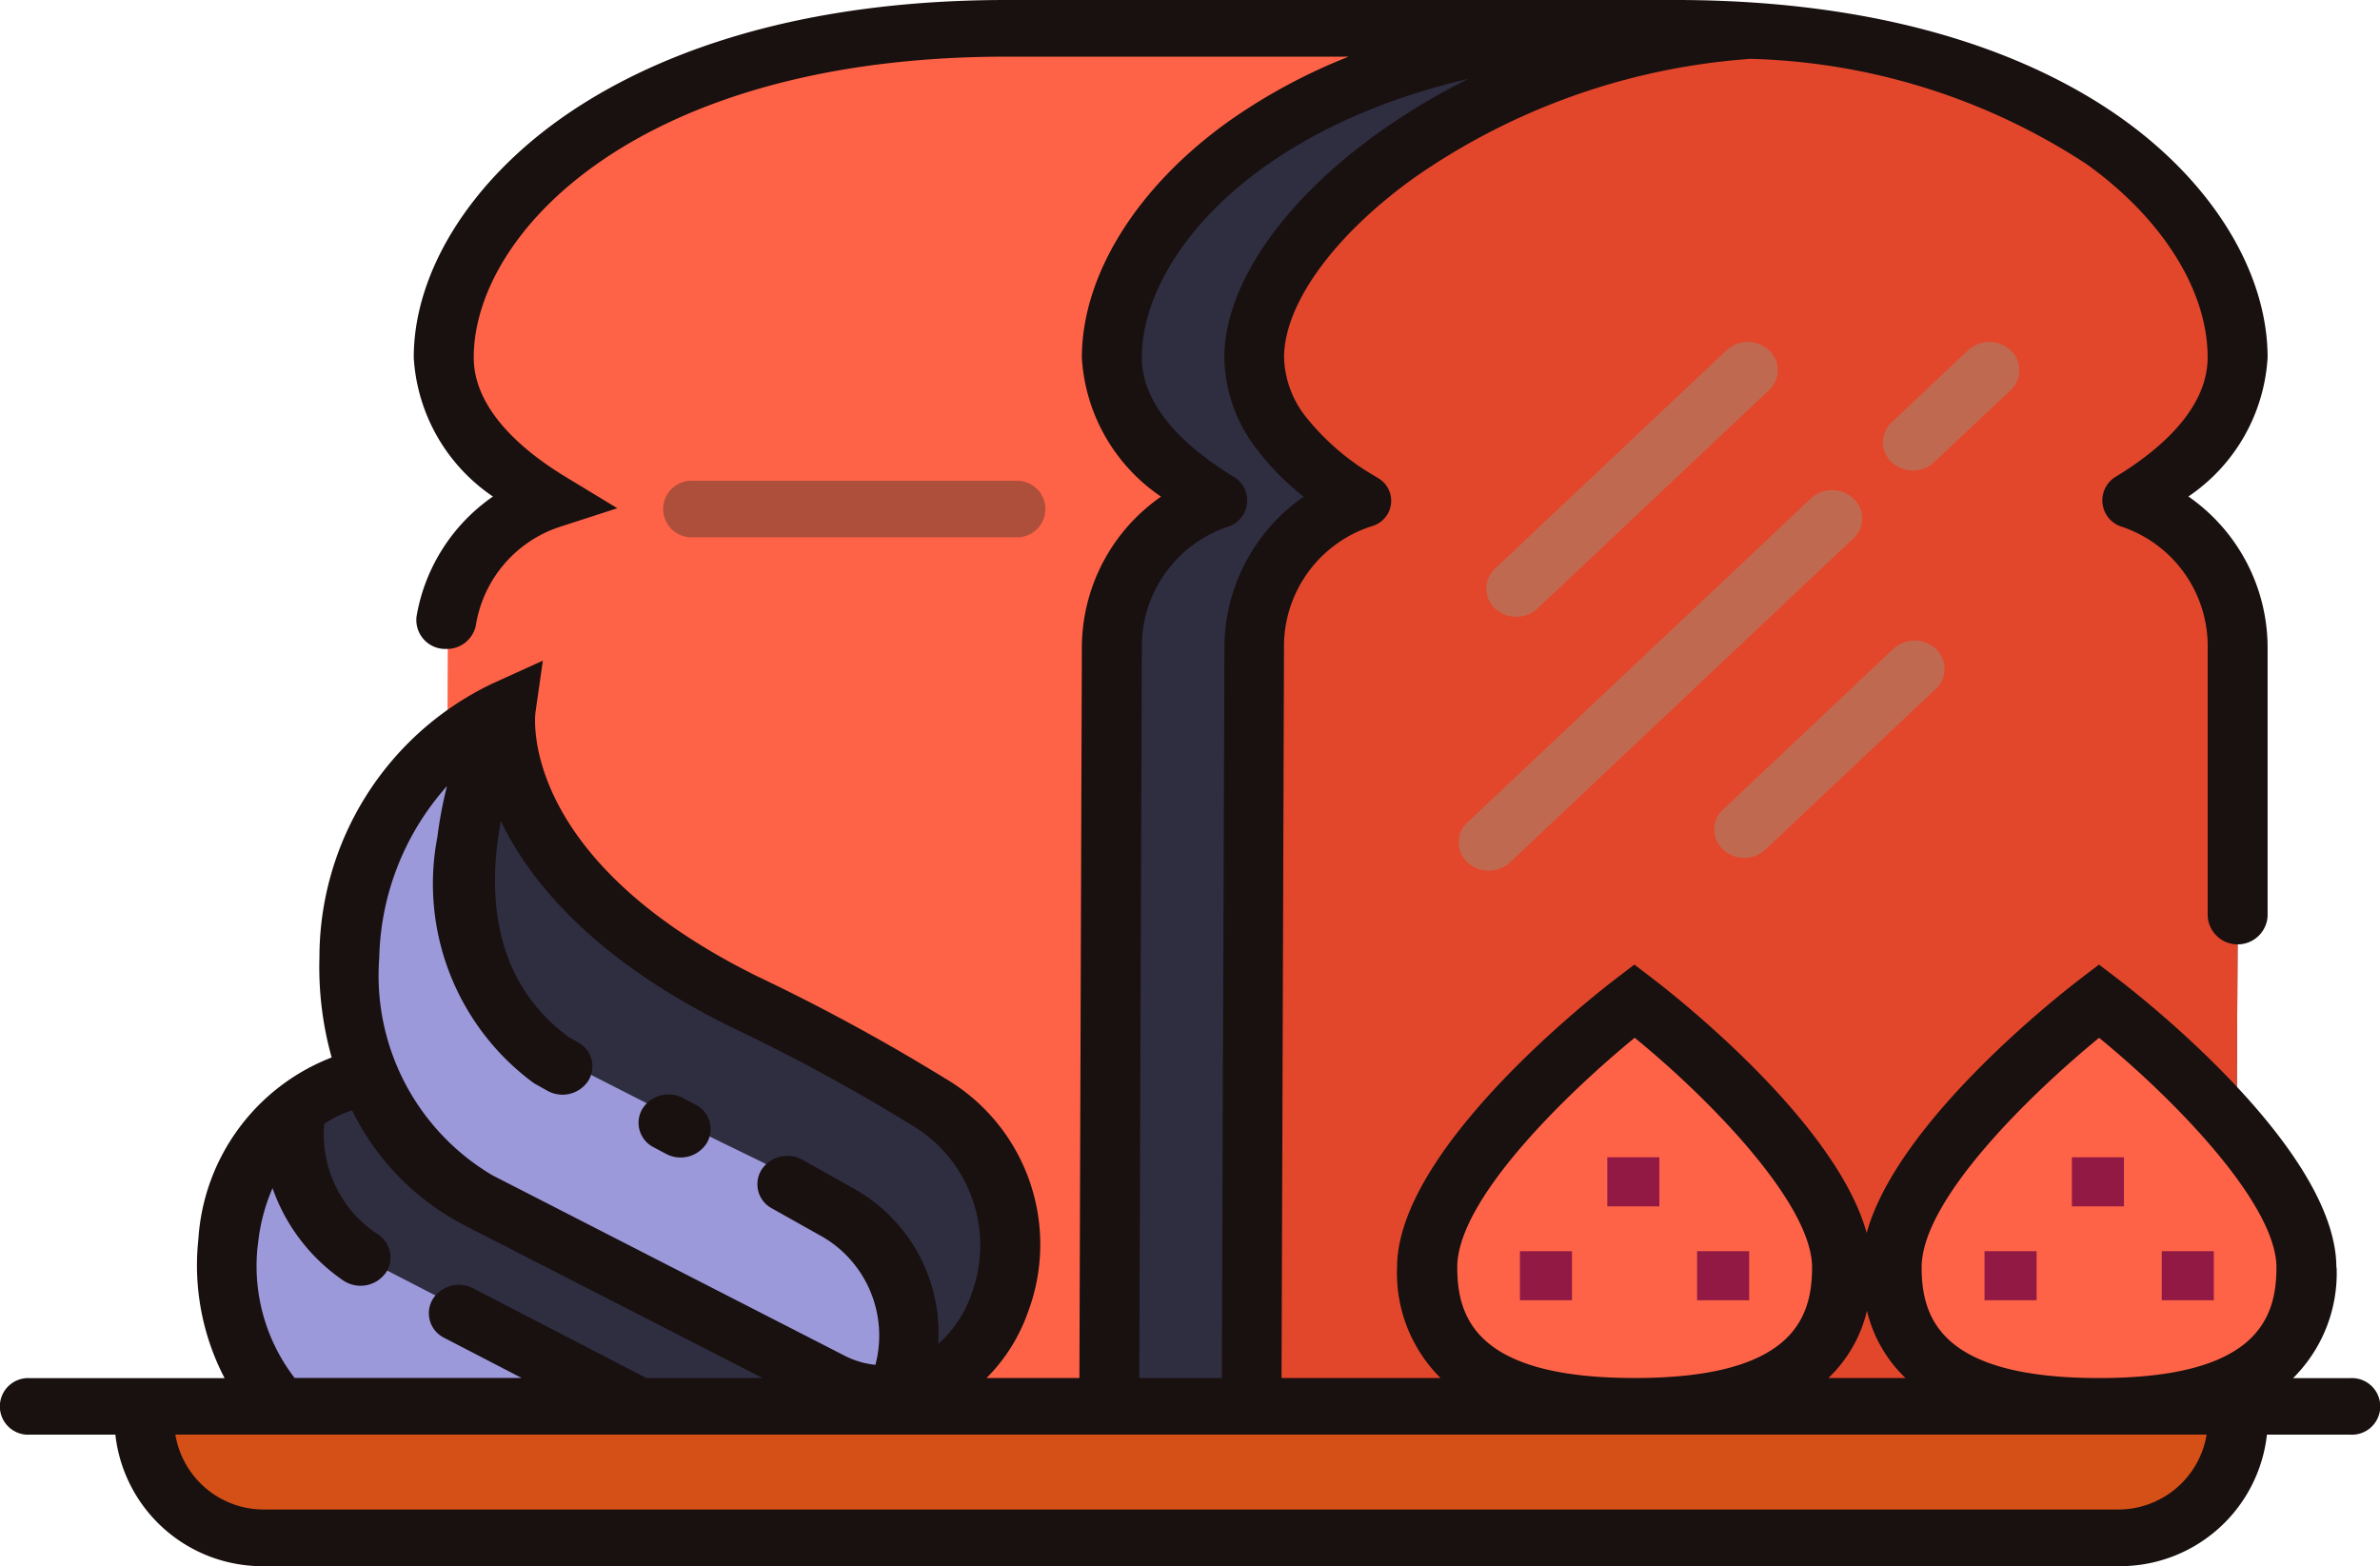 <svg xmlns="http://www.w3.org/2000/svg" width="64.075" height="42.162" viewBox="0 0 64.075 42.162">
  <g id="Bread" transform="translate(-67 -230)">
    <path id="Path_1" data-name="Path 1" d="M149.061,531.888H99.239a3.17,3.17,0,0,1-3.259-3.074v-.465h56.34v.465a3.171,3.171,0,0,1-3.26,3.074Zm0,0" transform="translate(-25.085 -260.528)" fill="#d45016"/>
    <path id="Path_2" data-name="Path 2" d="M169.574,236.6c-9.087.572-13.326,5.379-13.326,8.806a3.407,3.407,0,0,0,.749,2.055,7.354,7.354,0,0,0,2.087,1.794,4.176,4.176,0,0,0-2.836,4l-.069,20.391h28.662V236.582Zm0,0" transform="translate(-77.194 -5.748)" fill="tomato"/>
    <path id="Path_3" data-name="Path 3" d="M318.792,250.522a4.29,4.29,0,0,1,.785,2.481v7.955l-.069,12.436H289.2L289.268,253a4.176,4.176,0,0,1,2.836-4,7.344,7.344,0,0,1-2.087-1.794,3.4,3.4,0,0,1-.748-2.054c0-3.65,4.806-8.864,15.155-8.864q.976,0,1.883.057c9.337.572,13.27,5.379,13.27,8.807,0,1.435-1.051,2.764-2.836,3.848a4.048,4.048,0,0,1,2.051,1.517Zm0,0" transform="translate(-192.336 -5.495)" fill="#2f2e41"/>
    <path id="Path_4" data-name="Path 4" d="M342.7,250.914a4.29,4.29,0,0,1,.785,2.481v7.955l-.069,12.436h-26.6l.069-20.391a4.176,4.176,0,0,1,2.836-4,7.343,7.343,0,0,1-2.087-1.794,3.406,3.406,0,0,1-.749-2.054c0-3.428,4.239-8.235,13.325-8.807,9.337.572,13.271,5.379,13.271,8.807,0,1.435-1.051,2.764-2.836,3.848a4.048,4.048,0,0,1,2.051,1.517Zm0,0" transform="translate(-216.244 -5.887)" fill="#e2472c"/>
    <path id="Path_5" data-name="Path 5" d="M209.344,333.634h-8.67a.762.762,0,1,1,0-1.521h8.67a.762.762,0,1,1,0,1.521Zm0,0" transform="translate(-115.01 -89.169)" fill="#ad4f3a"/>
    <path id="Path_6" data-name="Path 6" d="M360.2,309.805a.73.73,0,0,1,0-1.075l6.232-5.878a.841.841,0,0,1,1.14,0,.73.73,0,0,1,0,1.075l-6.232,5.878a.841.841,0,0,1-1.14,0Zm-.743,6.834a.73.73,0,0,1,0-1.076l9.246-8.721a.841.841,0,0,1,1.14,0,.73.73,0,0,1,0,1.076L360.6,316.64a.841.841,0,0,1-1.14,0Zm11.421-10.772a.73.73,0,0,1,0-1.075l2.058-1.941a.841.841,0,0,1,1.14,0,.73.73,0,0,1,0,1.075l-2.057,1.941a.841.841,0,0,1-1.14,0Zm-4.541,10.427a.73.73,0,0,1,0-1.076l4.586-4.326a.841.841,0,0,1,1.14,0,.73.73,0,0,1,0,1.076l-4.586,4.326a.841.841,0,0,1-1.14,0Zm0,0" transform="translate(-252.948 -63.422)" fill="#bf6a50"/>
    <path id="Path_7" data-name="Path 7" d="M131.6,467.683a.963.963,0,0,0-.472-.126H114.3a1.007,1.007,0,0,0-.7.292A5.479,5.479,0,0,1,112.1,464a5.853,5.853,0,0,1,.345-1.989,4.954,4.954,0,0,1,1.359-2.046,3.647,3.647,0,0,1,4.169-.573l11.641,6.054.029.016a4.712,4.712,0,0,1,1.957,2.225Zm0,0" transform="translate(-39.04 -199.95)" fill="#9c99db"/>
    <path id="Path_8" data-name="Path 8" d="M142.577,467.685a.963.963,0,0,0-.472-.126h-8.078l-6.877-3.549s0,0-.005,0a5.085,5.085,0,0,1-2.364-4.043,3.647,3.647,0,0,1,4.169-.574l11.641,6.054.029.016a4.712,4.712,0,0,1,1.957,2.225Zm0,0" transform="translate(-50.015 -199.951)" fill="#2f2e41"/>
    <path id="Path_9" data-name="Path 9" d="M154.136,395.049a4.6,4.6,0,0,1-.272,1.569,3.61,3.61,0,0,1-2.194,2.268,3.056,3.056,0,0,1-2.4-.2l-4.2-2.142-6.412-3.439c-3.62-3.042-3.245-10.219,1.846-12.522,0,0-.005.037-.009.1-.043.683.009,4.608,6.421,7.776a50.714,50.714,0,0,1,5.057,2.741,4.307,4.307,0,0,1,2.161,3.846Zm0,0" transform="translate(-59.955 -131.494)" fill="#9c99db"/>
    <path id="Path_10" data-name="Path 10" d="M175.059,395.769a4.6,4.6,0,0,1-.272,1.569,3.61,3.61,0,0,1-2.194,2.268l-.412-.032a3.9,3.9,0,0,0-1.66-4.891l-2.048-1.145-1.479-.721-1.743-.921-1.473-.75-.976-.546c-3.886-2.793-1.948-7.916-1.382-9.193-.043.684.009,4.608,6.421,7.776a50.619,50.619,0,0,1,5.057,2.741,4.306,4.306,0,0,1,2.161,3.846Zm0,0" transform="translate(-80.878 -132.213)" fill="#2f2e41"/>
    <path id="Path_11" data-name="Path 11" d="M376.561,449.758c0,2.908-2.5,3.739-5.583,3.739s-5.583-.83-5.583-3.739,5.583-7.176,5.583-7.176,5.583,4.267,5.583,7.176Zm-12.509,0c0,2.908-2.5,3.739-5.583,3.739s-5.583-.83-5.583-3.739,5.583-7.176,5.583-7.176,5.583,4.267,5.583,7.176Zm0,0" transform="translate(-247.464 -185.634)" fill="tomato"/>
    <rect id="Rectangle_1" data-name="Rectangle 1" width="1.402" height="1.322" transform="translate(107.92 263.685)" fill="#911944"/>
    <rect id="Rectangle_2" data-name="Rectangle 2" width="1.402" height="1.322" transform="translate(112.69 263.685)" fill="#911944"/>
    <rect id="Rectangle_3" data-name="Rectangle 3" width="1.402" height="1.322" transform="translate(110.272 261.157)" fill="#911944"/>
    <rect id="Rectangle_4" data-name="Rectangle 4" width="1.402" height="1.322" transform="translate(120.428 263.685)" fill="#911944"/>
    <rect id="Rectangle_5" data-name="Rectangle 5" width="1.402" height="1.322" transform="translate(125.199 263.685)" fill="#911944"/>
    <rect id="Rectangle_6" data-name="Rectangle 6" width="1.402" height="1.322" transform="translate(122.78 261.157)" fill="#911944"/>
    <path id="Path_12" data-name="Path 12" d="M129.9,264.123c0-3.179-5.279-7.306-5.882-7.766l-.508-.388-.508.388c-.545.416-4.92,3.836-5.747,6.838-.827-3-5.2-6.421-5.747-6.838l-.507-.388-.508.388c-.6.46-5.881,4.587-5.881,7.766a3.981,3.981,0,0,0,1.172,2.978h-4.282l.066-19.631a3.4,3.4,0,0,1,2.293-3.28l.076-.025a.708.708,0,0,0,.166-1.293l-.067-.041a6.605,6.605,0,0,1-1.866-1.592,2.689,2.689,0,0,1-.6-1.616c0-1.433,1.341-3.285,3.5-4.834a18.013,18.013,0,0,1,9-3.2v-.006a17.316,17.316,0,0,1,9.116,2.843c2.034,1.46,3.249,3.4,3.249,5.195,0,1.413-1.341,2.525-2.466,3.209a.743.743,0,0,0,.175,1.358h0a3.394,3.394,0,0,1,2.292,3.279v7.2a.808.808,0,0,0,1.613,0v-7.2a4.96,4.96,0,0,0-2.132-4.1,4.86,4.86,0,0,0,2.132-3.743c0-2.265-1.452-4.66-3.885-6.406-2.034-1.46-5.76-3.2-11.971-3.218H94.1c-6.226,0-9.982,1.75-12.038,3.218-2.456,1.754-3.923,4.149-3.923,6.407a4.861,4.861,0,0,0,2.132,3.743,4.931,4.931,0,0,0-2.054,3.212.778.778,0,0,0,.8.891.793.793,0,0,0,.794-.634,3.348,3.348,0,0,1,2.237-2.645l1.572-.509-1.4-.849c-1.125-.684-2.466-1.8-2.466-3.209,0-3.365,4.452-8.1,14.348-8.1h9.208a15.417,15.417,0,0,0-3.164,1.694c-2.517,1.775-4.02,4.171-4.02,6.409a4.86,4.86,0,0,0,2.132,3.743,4.958,4.958,0,0,0-2.132,4.1L96.06,267.1h-2.5a4.72,4.72,0,0,0,1.11-1.759,5.18,5.18,0,0,0-2.214-6.3,53.618,53.618,0,0,0-5.085-2.764c-6.365-3.157-5.974-6.939-5.956-7.091l.2-1.4-1.351.614A8.17,8.17,0,0,0,75.6,255.77a9.041,9.041,0,0,0,.329,2.7,5.632,5.632,0,0,0-3.589,4.9,6.567,6.567,0,0,0,.707,3.734H67.806a.762.762,0,1,0,0,1.521h2.3a3.982,3.982,0,0,0,4.052,3.54h49.821a3.981,3.981,0,0,0,4.052-3.54h2.241a.762.762,0,1,0,0-1.521h-1.538a3.981,3.981,0,0,0,1.173-2.978Zm-6.388-6.182c2.03,1.656,4.775,4.476,4.775,6.182,0,1.386-.543,2.978-4.776,2.978s-4.776-1.592-4.776-2.978c0-1.876,3.088-4.8,4.778-6.182ZM118.3,267.1h-2.075a3.674,3.674,0,0,0,1.038-1.811A3.672,3.672,0,0,0,118.3,267.1Zm-12.068-2.978c0-1.876,3.088-4.8,4.778-6.182,2.03,1.656,4.775,4.476,4.775,6.182,0,1.386-.543,2.978-4.776,2.978s-4.776-1.592-4.776-2.978Zm-8.491-16.653a3.4,3.4,0,0,1,2.292-3.279h0a.743.743,0,0,0,.175-1.358c-1.125-.684-2.467-1.8-2.467-3.209,0-2.57,2.823-6.11,8.791-7.5a17.956,17.956,0,0,0-2.432,1.459c-2.591,1.858-4.138,4.118-4.138,6.045a4.119,4.119,0,0,0,.9,2.5,7.026,7.026,0,0,0,1.235,1.246,4.958,4.958,0,0,0-2.133,4.1L99.894,267.1H97.673Zm-20.531,8.337a7.171,7.171,0,0,1,1.823-4.641,11.535,11.535,0,0,0-.258,1.369,6.66,6.66,0,0,0,2.6,6.629l.356.2a.832.832,0,0,0,1.106-.263.735.735,0,0,0-.28-1.04l-.238-.133c-2.1-1.541-2.185-3.955-1.835-5.82.8,1.657,2.512,3.717,6.147,5.519a51.033,51.033,0,0,1,4.939,2.682l.08.048a3.761,3.761,0,0,1,1.5,4.495,3.156,3.156,0,0,1-.891,1.331,4.454,4.454,0,0,0-2.315-4.205l-1.335-.75a.834.834,0,0,0-1.106.264.737.737,0,0,0,.28,1.043l1.343.754.017.009a3.079,3.079,0,0,1,1.425,3.448,2.318,2.318,0,0,1-.845-.254l-9.474-4.853a6.251,6.251,0,0,1-3.04-5.833Zm-3.267,7.706a5.1,5.1,0,0,1,.394-1.524,5.02,5.02,0,0,0,1.88,2.47.836.836,0,0,0,1.194-.227.736.736,0,0,0-.218-.984,3.218,3.218,0,0,1-1.463-2.989,3.006,3.006,0,0,1,.749-.364,6.9,6.9,0,0,0,3,3.082L87.53,267.1H84.4l-4.656-2.412a.833.833,0,0,0-1.1.3h0a.738.738,0,0,0,.318,1.032l2.082,1.079H74.932a4.936,4.936,0,0,1-.991-3.588Zm50.034,7.128H74.154a2.412,2.412,0,0,1-2.433-2.018h54.687a2.412,2.412,0,0,1-2.433,2.018Zm0,0" fill="#191010"/>
    <path id="Path_13" data-name="Path 13" d="M196.448,462.722l-.328-.174a.833.833,0,0,0-1.1.289.738.738,0,0,0,.307,1.036l.328.174a.833.833,0,0,0,1.1-.29.738.738,0,0,0-.307-1.036Zm0,0" transform="translate(-110.726 -202.983)" fill="#191010"/>
  </g>
</svg>

